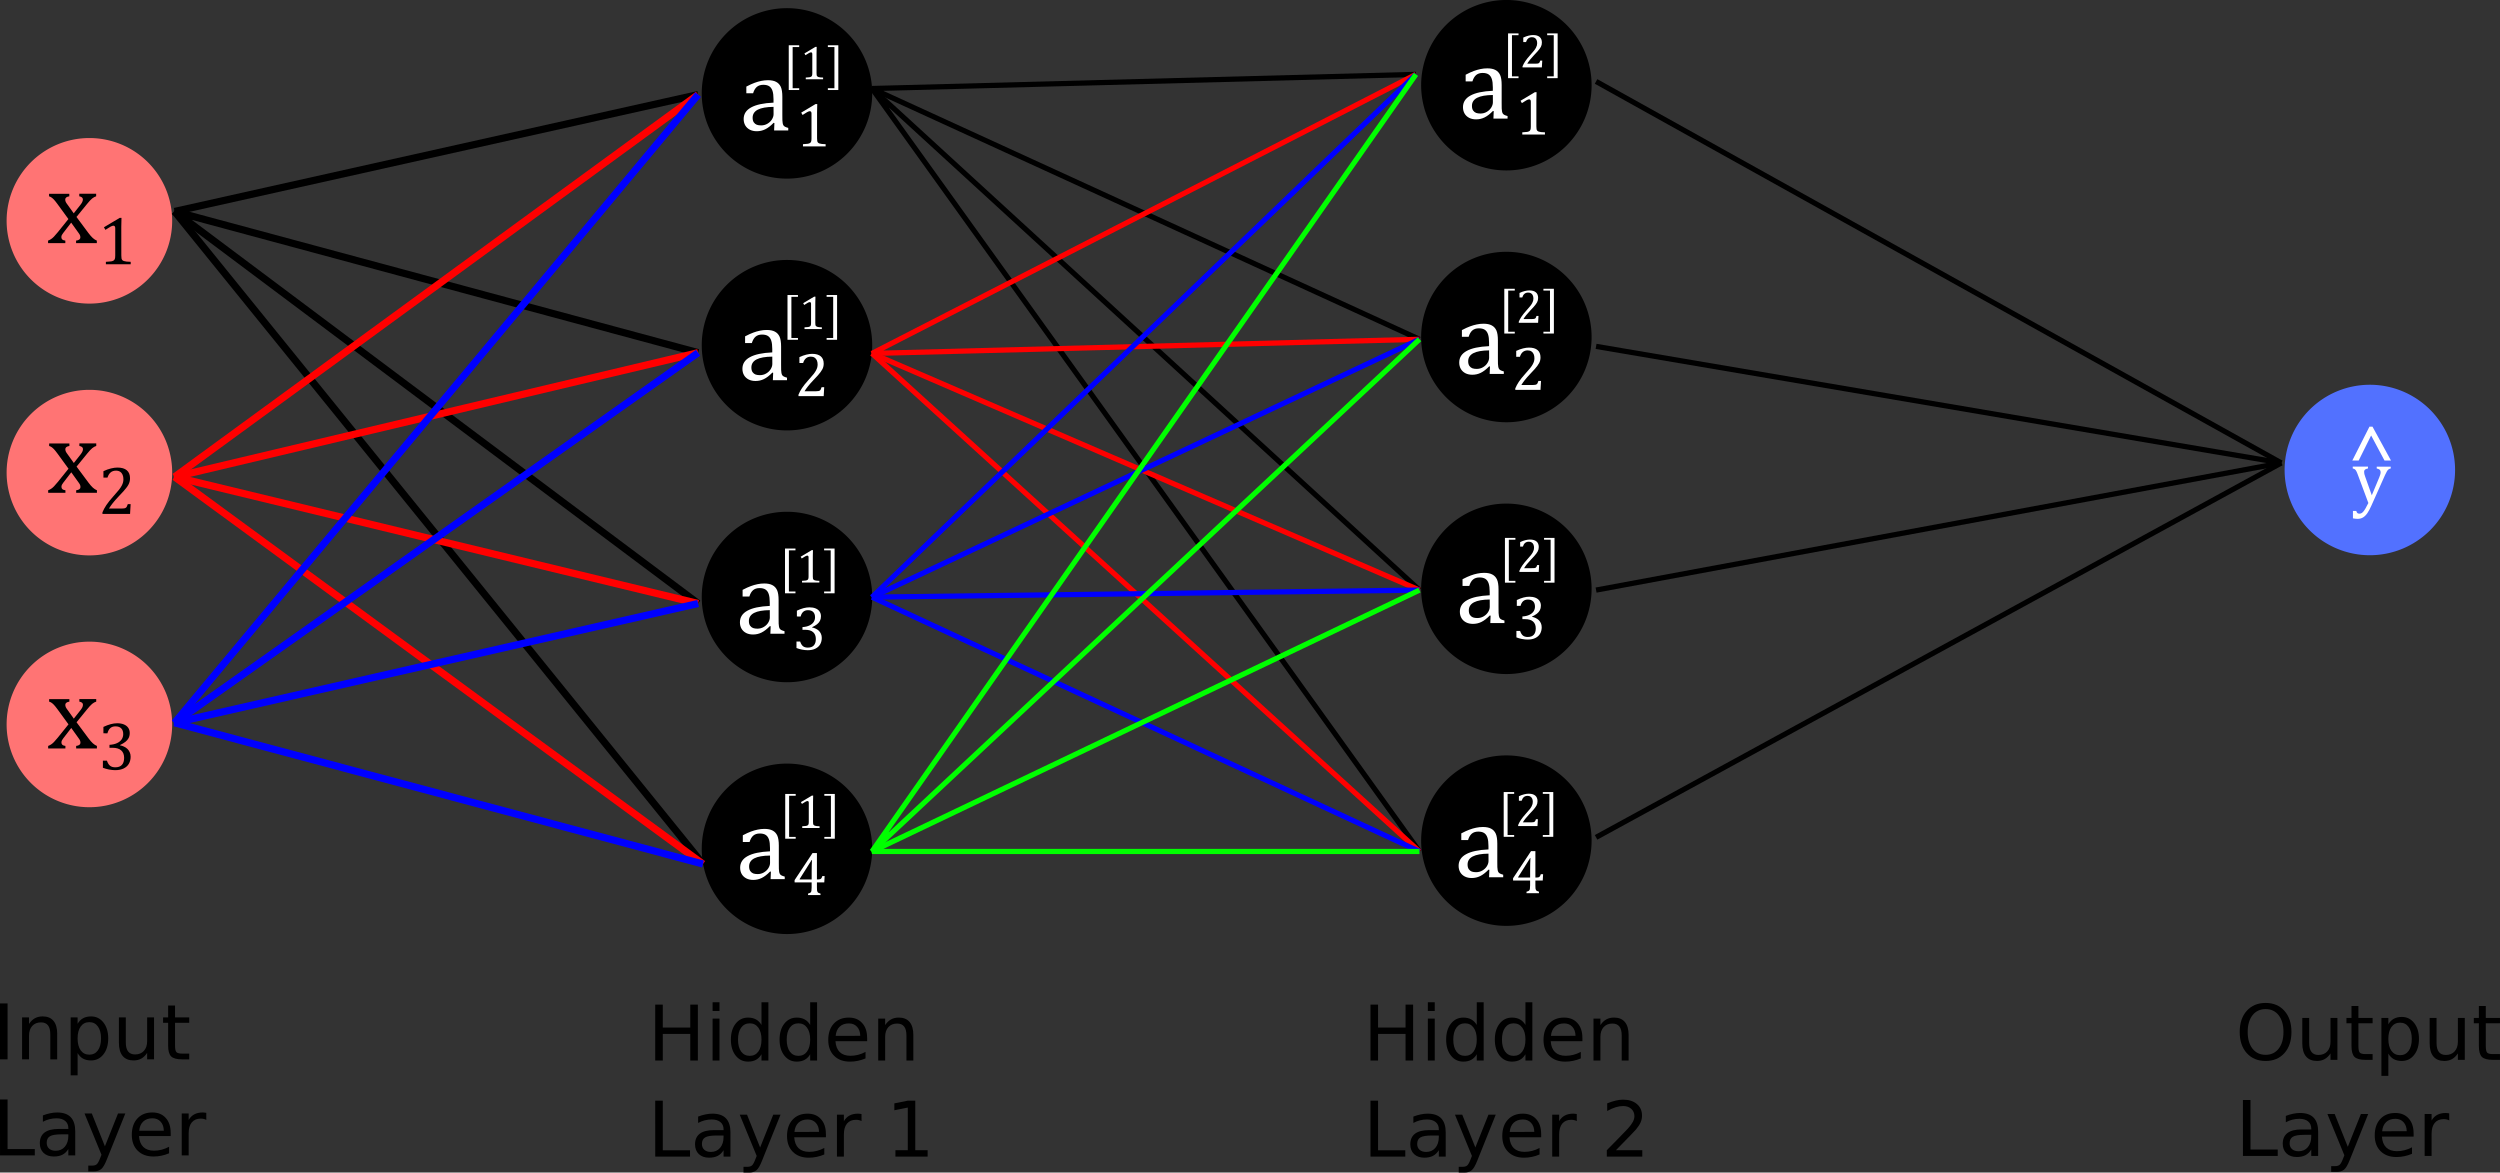 <?xml version="1.0" encoding="UTF-8" standalone="no"?>
<!-- Created with Inkscape (http://www.inkscape.org/) -->

<svg
   width="126.481mm"
   height="59.323mm"
   viewBox="0 0 126.481 59.323"
   version="1.1"
   id="svg5"
   inkscape:version="1.1 (c68e22c387, 2021-05-23)"
   sodipodi:docname="fully-connected-layers2.svg"
   inkscape:export-filename="F:\Project\Ruby\chryoung.github.io\docs\assets\deep-learning\fully-connected-layers.png"
   inkscape:export-xdpi="92.055809"
   inkscape:export-ydpi="92.055809"
   xmlns:inkscape="http://www.inkscape.org/namespaces/inkscape"
   xmlns:sodipodi="http://sodipodi.sourceforge.net/DTD/sodipodi-0.dtd"
   xmlns="http://www.w3.org/2000/svg"
   xmlns:svg="http://www.w3.org/2000/svg">
  <rect x="0" y="0" width="126.481" height="59.323" fill="#333333" stroke="none"/>
  <sodipodi:namedview
     id="namedview7"
     pagecolor="#ffffff"
     bordercolor="#666666"
     borderopacity="1.0"
     inkscape:pageshadow="2"
     inkscape:pageopacity="0.0"
     inkscape:pagecheckerboard="0"
     inkscape:document-units="mm"
     showgrid="false"
     inkscape:zoom="2.0938812"
     inkscape:cx="144.46856"
     inkscape:cy="100.29222"
     inkscape:window-width="1920"
     inkscape:window-height="1017"
     inkscape:window-x="-8"
     inkscape:window-y="-8"
     inkscape:window-maximized="1"
     inkscape:current-layer="layer1" />
  <defs
     id="defs2" />
  <g
     inkscape:label="Layer 1"
     inkscape:groupmode="layer"
     id="layer1"
     transform="translate(-55.242,-109.175)">
    <path
       id="circle115"
       style="fill:#ff7474;fill-rule:evenodd;stroke-width:0.42"
       d="m 63.953,120.347 a 4.188,4.188 0 0 1 -4.188,4.188 4.188,4.188 0 0 1 -4.188,-4.188 4.188,4.188 0 0 1 4.188,-4.188 4.188,4.188 0 0 1 4.188,4.188 z" />
    <path
       id="use5716"
       style="fill:#ff7474;fill-rule:evenodd;stroke-width:0.42"
       d="m 63.953,133.086 a 4.188,4.188 0 0 1 -4.188,4.188 4.188,4.188 0 0 1 -4.188,-4.188 4.188,4.188 0 0 1 4.188,-4.188 4.188,4.188 0 0 1 4.188,4.188 z" />
    <path
       id="use5718"
       style="fill:#ff7474;fill-rule:evenodd;stroke-width:0.42"
       d="m 63.953,145.826 a 4.188,4.188 0 0 1 -4.188,4.188 4.188,4.188 0 0 1 -4.188,-4.188 4.188,4.188 0 0 1 4.188,-4.188 4.188,4.188 0 0 1 4.188,4.188 z" />
    <path
       id="circle115-9"
       style="fill-rule:evenodd;stroke-width:0.433"
       d="m 99.369,113.9 a 4.312,4.312 0 0 1 -4.312,4.312 4.312,4.312 0 0 1 -4.312,-4.312 4.312,4.312 0 0 1 4.312,-4.312 4.312,4.312 0 0 1 4.312,4.312 z" />
    <path
       id="use5948"
       style="fill-rule:evenodd;stroke-width:0.433"
       d="m 99.369,126.639 a 4.312,4.312 0 0 1 -4.312,4.312 4.312,4.312 0 0 1 -4.312,-4.312 4.312,4.312 0 0 1 4.312,-4.312 4.312,4.312 0 0 1 4.312,4.312 z" />
    <path
       id="use5950"
       style="fill-rule:evenodd;stroke-width:0.433"
       d="m 99.369,139.379 a 4.312,4.312 0 0 1 -4.312,4.312 4.312,4.312 0 0 1 -4.312,-4.312 4.312,4.312 0 0 1 4.312,-4.312 4.312,4.312 0 0 1 4.312,4.312 z" />
    <path
       id="use5952"
       style="fill-rule:evenodd;stroke-width:0.433"
       d="m 99.369,152.119 a 4.312,4.312 0 0 1 -4.312,4.312 4.312,4.312 0 0 1 -4.312,-4.312 4.312,4.312 0 0 1 4.312,-4.312 4.312,4.312 0 0 1 4.312,4.312 z" />
    <g
       id="text10152"
       style="font-size:3.528px;line-height:1.25;stroke-width:0.265" />
    <g
       id="g105759"
       transform="matrix(1.379,0,0,1.379,-20.949,-59.239)">
      <g
         id="g8352">
        <g
           aria-label="a"
           id="text46578-1"
           style="font-size:3.881px;line-height:1.25;font-family:'Cambria Math';-inkscape-font-specification:'Cambria Math';stroke-width:0.265">
          <path
             d="m 83.533,154.109 -0.028,-0.008 q -0.165,0.169 -0.311,0.239 -0.144,0.07 -0.307,0.07 -0.144,0 -0.254,-0.055 -0.11,-0.057 -0.169,-0.157 -0.059,-0.102 -0.059,-0.235 0,-0.277 0.273,-0.426 0.275,-0.152 0.822,-0.176 v -0.123 q 0,-0.197 -0.038,-0.311 -0.038,-0.114 -0.119,-0.167 -0.081,-0.053 -0.218,-0.053 -0.148,0 -0.239,0.078 -0.089,0.078 -0.135,0.233 h -0.248 v -0.246 q 0.182,-0.095 0.303,-0.138 0.121,-0.045 0.243,-0.07 0.121,-0.026 0.246,-0.026 0.188,0 0.301,0.061 0.114,0.059 0.171,0.182 0.057,0.123 0.057,0.371 V 153.81 q 0,0.14 0.002,0.199 0.002,0.057 0.011,0.106 0.009,0.049 0.028,0.08 0.019,0.028 0.055,0.049 0.038,0.021 0.121,0.044 v 0.093 h -0.519 z m -0.032,-0.593 q -0.385,0.004 -0.576,0.102 -0.191,0.099 -0.191,0.297 0,0.108 0.044,0.171 0.044,0.062 0.11,0.087 0.066,0.023 0.157,0.023 0.129,0 0.233,-0.062 0.106,-0.062 0.165,-0.159 0.059,-0.097 0.059,-0.191 z"
             style="fill:#ffffff"
             id="path28391" />
        </g>
        <g
           aria-label="[1]"
           id="text50386-2"
           style="font-size:1.764px;line-height:1.25;font-family:'Cambria Math';-inkscape-font-specification:'Cambria Math';fill:#ffffff;stroke-width:0.265">
          <path
             d="m 84.443,152.898 h -0.384 v -1.642 h 0.384 v 0.066 h -0.241 v 1.51 h 0.241 z"
             id="path28394" />
          <path
             d="m 85.079,152.279 q 0,0.05 0.005,0.076 0.006,0.025 0.02,0.041 0.015,0.015 0.041,0.025 0.027,0.009 0.067,0.014 0.04,0.004 0.107,0.006 v 0.063 h -0.636 v -0.063 q 0.096,-0.004 0.136,-0.011 0.041,-0.008 0.063,-0.022 0.022,-0.015 0.031,-0.041 0.01,-0.027 0.01,-0.087 v -0.698 q 0,-0.034 -0.012,-0.05 -0.012,-0.016 -0.035,-0.016 -0.028,0 -0.078,0.028 -0.051,0.028 -0.126,0.078 l -0.038,-0.066 0.403,-0.24 h 0.047 q -0.005,0.083 -0.005,0.229 z"
             id="path28396" />
          <path
             d="m 85.494,152.832 h 0.241 v -1.51 h -0.241 v -0.066 h 0.384 v 1.642 h -0.384 z"
             id="path28398" />
        </g>
        <g
           aria-label="4"
           id="text4237"
           style="font-size:2.303px;line-height:1.25;stroke-width:0.192">
          <path
             d="m 84.897,154.911 q 0.07,-0.018 0.093,-0.039 0.024,-0.022 0.03,-0.063 0.008,-0.041 0.008,-0.124 v -0.184 h -0.625 v -0.084 l 0.658,-0.993 h 0.161 v 0.968 h 0.024 q 0.065,0 0.093,-0.009 0.028,-0.01 0.046,-0.034 0.019,-0.025 0.035,-0.08 h 0.085 l -0.013,0.232 H 85.222 v 0.184 q 0,0.075 0.004,0.11 0.006,0.035 0.017,0.055 0.012,0.02 0.035,0.034 0.024,0.013 0.075,0.027 v 0.055 h -0.457 z m -0.308,-0.519 h 0.44 v -0.28 q 0,-0.106 0.003,-0.236 0.003,-0.132 0.008,-0.198 h -0.011 l -0.44,0.698 z"
             style="font-family:'Cambria Math';-inkscape-font-specification:'Cambria Math';fill:#ffffff"
             id="path28401" />
        </g>
      </g>
    </g>
    <g
       id="g105759-80"
       transform="matrix(1.379,0,0,1.379,-20.96,-71.655)">
      <g
         id="g8352-6">
        <g
           aria-label="a"
           id="text46578-1-03"
           style="font-size:3.881px;line-height:1.25;font-family:'Cambria Math';-inkscape-font-specification:'Cambria Math';stroke-width:0.265">
          <path
             d="m 83.533,154.109 -0.028,-0.008 q -0.165,0.169 -0.311,0.239 -0.144,0.07 -0.307,0.07 -0.144,0 -0.254,-0.055 -0.11,-0.057 -0.169,-0.157 -0.059,-0.102 -0.059,-0.235 0,-0.277 0.273,-0.426 0.275,-0.152 0.822,-0.176 v -0.123 q 0,-0.197 -0.038,-0.311 -0.038,-0.114 -0.119,-0.167 -0.081,-0.053 -0.218,-0.053 -0.148,0 -0.239,0.078 -0.089,0.078 -0.135,0.233 h -0.248 v -0.246 q 0.182,-0.095 0.303,-0.138 0.121,-0.045 0.243,-0.07 0.121,-0.026 0.246,-0.026 0.188,0 0.301,0.061 0.114,0.059 0.171,0.182 0.057,0.123 0.057,0.371 V 153.81 q 0,0.14 0.002,0.199 0.002,0.057 0.011,0.106 0.009,0.049 0.028,0.08 0.019,0.028 0.055,0.049 0.038,0.021 0.121,0.044 v 0.093 h -0.519 z m -0.032,-0.593 q -0.385,0.004 -0.576,0.102 -0.191,0.099 -0.191,0.297 0,0.108 0.044,0.171 0.044,0.062 0.11,0.087 0.066,0.023 0.157,0.023 0.129,0 0.233,-0.062 0.106,-0.062 0.165,-0.159 0.059,-0.097 0.059,-0.191 z"
             style="fill:#ffffff"
             id="path28378" />
        </g>
        <g
           aria-label="[1]"
           id="text50386-2-3"
           style="font-size:1.764px;line-height:1.25;font-family:'Cambria Math';-inkscape-font-specification:'Cambria Math';fill:#ffffff;stroke-width:0.265">
          <path
             d="m 84.443,152.898 h -0.384 v -1.642 h 0.384 v 0.066 h -0.241 v 1.51 h 0.241 z"
             id="path28381" />
          <path
             d="m 85.079,152.279 q 0,0.05 0.005,0.076 0.006,0.025 0.02,0.041 0.015,0.015 0.041,0.025 0.027,0.009 0.067,0.014 0.04,0.004 0.107,0.006 v 0.063 h -0.636 v -0.063 q 0.096,-0.004 0.136,-0.011 0.041,-0.008 0.063,-0.022 0.022,-0.015 0.031,-0.041 0.01,-0.027 0.01,-0.087 v -0.698 q 0,-0.034 -0.012,-0.05 -0.012,-0.016 -0.035,-0.016 -0.028,0 -0.078,0.028 -0.051,0.028 -0.126,0.078 l -0.038,-0.066 0.403,-0.24 h 0.047 q -0.005,0.083 -0.005,0.229 z"
             id="path28383" />
          <path
             d="m 85.494,152.832 h 0.241 v -1.51 h -0.241 v -0.066 h 0.384 v 1.642 h -0.384 z"
             id="path28385" />
        </g>
        <g
           aria-label="3"
           id="text4237-3"
           style="font-size:2.303px;line-height:1.25;stroke-width:0.192">
          <path
             d="m 84.495,153.749 v -0.214 q 0.13,-0.062 0.244,-0.092 0.114,-0.03 0.219,-0.03 0.127,0 0.223,0.039 0.096,0.039 0.146,0.114 0.051,0.073 0.051,0.175 0,0.096 -0.038,0.169 -0.038,0.072 -0.108,0.126 -0.069,0.054 -0.179,0.106 v 0.01 q 0.069,0.012 0.132,0.043 0.064,0.029 0.114,0.076 0.049,0.047 0.079,0.114 0.03,0.065 0.03,0.15 0,0.13 -0.057,0.232 -0.056,0.101 -0.173,0.16 -0.117,0.059 -0.284,0.059 -0.097,0 -0.209,-0.021 -0.111,-0.022 -0.205,-0.059 v -0.238 h 0.135 q 0.039,0.117 0.103,0.17 0.065,0.053 0.177,0.053 0.146,0 0.22,-0.08 0.075,-0.08 0.075,-0.236 0,-0.164 -0.099,-0.251 -0.099,-0.087 -0.29,-0.087 h -0.101 v -0.099 q 0.152,-0.009 0.255,-0.059 0.105,-0.05 0.155,-0.127 0.051,-0.078 0.051,-0.174 0,-0.125 -0.066,-0.192 -0.066,-0.068 -0.193,-0.068 -0.106,0 -0.172,0.057 -0.066,0.057 -0.098,0.175 z"
             style="font-family:'Cambria Math';-inkscape-font-specification:'Cambria Math';fill:#ffffff"
             id="path28388" />
        </g>
      </g>
    </g>
    <g
       id="g105759-5"
       transform="matrix(1.379,0,0,1.379,-20.834,-84.481)">
      <g
         id="g8352-3">
        <g
           aria-label="a"
           id="text46578-1-1"
           style="font-size:3.881px;line-height:1.25;font-family:'Cambria Math';-inkscape-font-specification:'Cambria Math';stroke-width:0.265">
          <path
             d="m 83.533,154.109 -0.028,-0.008 q -0.165,0.169 -0.311,0.239 -0.144,0.07 -0.307,0.07 -0.144,0 -0.254,-0.055 -0.11,-0.057 -0.169,-0.157 -0.059,-0.102 -0.059,-0.235 0,-0.277 0.273,-0.426 0.275,-0.152 0.822,-0.176 v -0.123 q 0,-0.197 -0.038,-0.311 -0.038,-0.114 -0.119,-0.167 -0.081,-0.053 -0.218,-0.053 -0.148,0 -0.239,0.078 -0.089,0.078 -0.135,0.233 h -0.248 v -0.246 q 0.182,-0.095 0.303,-0.138 0.121,-0.045 0.243,-0.07 0.121,-0.026 0.246,-0.026 0.188,0 0.301,0.061 0.114,0.059 0.171,0.182 0.057,0.123 0.057,0.371 V 153.81 q 0,0.14 0.002,0.199 0.002,0.057 0.011,0.106 0.009,0.049 0.028,0.08 0.019,0.028 0.055,0.049 0.038,0.021 0.121,0.044 v 0.093 h -0.519 z m -0.032,-0.593 q -0.385,0.004 -0.576,0.102 -0.191,0.099 -0.191,0.297 0,0.108 0.044,0.171 0.044,0.062 0.11,0.087 0.066,0.023 0.157,0.023 0.129,0 0.233,-0.062 0.106,-0.062 0.165,-0.159 0.059,-0.097 0.059,-0.191 z"
             style="fill:#ffffff"
             id="path28365" />
        </g>
        <g
           aria-label="[1]"
           id="text50386-2-1"
           style="font-size:1.764px;line-height:1.25;font-family:'Cambria Math';-inkscape-font-specification:'Cambria Math';fill:#ffffff;stroke-width:0.265">
          <path
             d="m 84.443,152.898 h -0.384 v -1.642 h 0.384 v 0.066 h -0.241 v 1.51 h 0.241 z"
             id="path28368" />
          <path
             d="m 85.079,152.279 q 0,0.05 0.005,0.076 0.006,0.025 0.02,0.041 0.015,0.015 0.041,0.025 0.027,0.009 0.067,0.014 0.04,0.004 0.107,0.006 v 0.063 h -0.636 v -0.063 q 0.096,-0.004 0.136,-0.011 0.041,-0.008 0.063,-0.022 0.022,-0.015 0.031,-0.041 0.01,-0.027 0.01,-0.087 v -0.698 q 0,-0.034 -0.012,-0.05 -0.012,-0.016 -0.035,-0.016 -0.028,0 -0.078,0.028 -0.051,0.028 -0.126,0.078 l -0.038,-0.066 0.403,-0.24 h 0.047 q -0.005,0.083 -0.005,0.229 z"
             id="path28370" />
          <path
             d="m 85.494,152.832 h 0.241 v -1.51 h -0.241 v -0.066 h 0.384 v 1.642 h -0.384 z"
             id="path28372" />
        </g>
        <g
           aria-label="2"
           id="text4237-7"
           style="font-size:2.303px;line-height:1.25;stroke-width:0.192">
          <path
             d="m 85.106,154.786 q 0.055,0 0.089,-0.007 0.034,-0.007 0.054,-0.022 0.02,-0.016 0.031,-0.041 0.012,-0.026 0.03,-0.079 h 0.096 l -0.019,0.328 h -0.925 v -0.054 q 0.048,-0.118 0.13,-0.242 0.082,-0.124 0.233,-0.291 0.13,-0.144 0.188,-0.218 0.063,-0.081 0.093,-0.139 0.031,-0.06 0.045,-0.111 0.013,-0.053 0.013,-0.106 0,-0.084 -0.027,-0.148 -0.027,-0.065 -0.083,-0.102 -0.055,-0.037 -0.139,-0.037 -0.21,0 -0.283,0.234 h -0.136 v -0.216 q 0.136,-0.064 0.254,-0.092 0.119,-0.029 0.214,-0.029 0.209,0 0.316,0.092 0.107,0.091 0.107,0.265 0,0.06 -0.012,0.11 -0.011,0.05 -0.037,0.099 -0.025,0.048 -0.067,0.105 -0.043,0.056 -0.094,0.115 -0.052,0.057 -0.179,0.192 -0.214,0.226 -0.314,0.395 z"
             style="font-family:'Cambria Math';-inkscape-font-specification:'Cambria Math';fill:#ffffff"
             id="path28375" />
        </g>
      </g>
    </g>
    <g
       aria-label="x1"
       id="text56362"
       style="font-size:5.35px;line-height:1.25;stroke-width:0.365">
      <path
         d="m 58.972,119.968 0.34,-0.431 q 0.055,-0.07 0.089,-0.136 0.034,-0.068 0.034,-0.138 0,-0.06 -0.044,-0.099 -0.044,-0.039 -0.138,-0.058 v -0.128 h 0.854 v 0.128 q -0.099,0.029 -0.204,0.112 -0.102,0.084 -0.251,0.269 l -0.541,0.664 0.596,0.802 q 0.128,0.172 0.23,0.264 0.102,0.091 0.204,0.131 v 0.128 h -1.05 v -0.128 q 0.217,-0.026 0.217,-0.162 0,-0.055 -0.018,-0.104 -0.018,-0.05 -0.068,-0.115 l -0.379,-0.528 -0.402,0.522 q -0.044,0.058 -0.071,0.107 -0.024,0.047 -0.024,0.107 0,0.07 0.047,0.118 0.05,0.044 0.154,0.055 v 0.128 H 57.674 v -0.128 q 0.086,-0.031 0.154,-0.078 0.071,-0.047 0.141,-0.12 0.073,-0.076 0.191,-0.219 l 0.543,-0.674 -0.556,-0.763 q -0.115,-0.157 -0.183,-0.227 -0.068,-0.07 -0.125,-0.107 -0.057,-0.037 -0.115,-0.052 v -0.128 h 1.024 v 0.128 q -0.206,0.031 -0.206,0.162 0,0.06 0.026,0.12 0.029,0.06 0.086,0.133 z"
         style="font-family:'Cambria Math';-inkscape-font-specification:'Cambria Math'"
         id="path28360" />
      <path
         d="m 61.38,122.102 q 0,0.099 0.01,0.149 0.012,0.049 0.039,0.082 0.029,0.031 0.082,0.049 0.053,0.017 0.132,0.027 0.08,0.008 0.211,0.012 v 0.124 h -1.255 v -0.124 q 0.188,-0.008 0.268,-0.022 0.082,-0.015 0.124,-0.044 0.042,-0.029 0.061,-0.082 0.02,-0.053 0.02,-0.172 v -1.377 q 0,-0.068 -0.024,-0.099 -0.024,-0.032 -0.07,-0.032 -0.054,0 -0.155,0.056 -0.1,0.056 -0.248,0.155 l -0.075,-0.131 0.795,-0.474 h 0.093 q -0.01,0.163 -0.01,0.452 z"
         style="font-size:3.478px;baseline-shift:sub"
         id="path28362" />
    </g>
    <g
       aria-label="x2"
       id="text56362-8"
       style="font-size:5.35px;line-height:1.25;stroke-width:0.365">
      <path
         d="m 58.977,132.599 0.34,-0.431 q 0.055,-0.07 0.089,-0.136 0.034,-0.068 0.034,-0.138 0,-0.06 -0.044,-0.099 -0.044,-0.039 -0.138,-0.058 v -0.128 h 0.854 v 0.128 q -0.099,0.029 -0.204,0.112 -0.102,0.084 -0.251,0.269 l -0.541,0.664 0.596,0.802 q 0.128,0.172 0.23,0.264 0.102,0.091 0.204,0.131 v 0.128 h -1.05 v -0.128 q 0.217,-0.026 0.217,-0.162 0,-0.055 -0.018,-0.104 -0.018,-0.05 -0.068,-0.115 l -0.379,-0.528 -0.402,0.522 q -0.044,0.058 -0.071,0.107 -0.024,0.047 -0.024,0.107 0,0.07 0.047,0.118 0.05,0.044 0.154,0.055 v 0.128 h -0.873 v -0.128 q 0.086,-0.031 0.154,-0.078 0.071,-0.047 0.141,-0.12 0.073,-0.076 0.191,-0.219 l 0.543,-0.674 -0.556,-0.763 q -0.115,-0.157 -0.183,-0.227 -0.068,-0.07 -0.125,-0.107 -0.057,-0.037 -0.115,-0.052 v -0.128 h 1.024 v 0.128 q -0.206,0.031 -0.206,0.162 0,0.06 0.026,0.12 0.029,0.06 0.086,0.133 z"
         style="font-family:'Cambria Math';-inkscape-font-specification:'Cambria Math'"
         id="path28355" />
      <path
         d="m 61.397,134.904 q 0.083,0 0.134,-0.01 0.051,-0.01 0.082,-0.034 0.031,-0.024 0.048,-0.061 0.019,-0.039 0.046,-0.119 h 0.144 l -0.029,0.496 h -1.397 v -0.082 q 0.073,-0.178 0.197,-0.365 0.124,-0.187 0.351,-0.44 0.197,-0.217 0.284,-0.329 0.095,-0.122 0.141,-0.211 0.048,-0.09 0.068,-0.168 0.02,-0.08 0.02,-0.16 0,-0.127 -0.041,-0.224 -0.041,-0.099 -0.126,-0.155 -0.083,-0.056 -0.211,-0.056 -0.318,0 -0.428,0.353 h -0.205 v -0.326 q 0.205,-0.097 0.384,-0.139 0.18,-0.044 0.323,-0.044 0.316,0 0.477,0.139 0.161,0.138 0.161,0.401 0,0.09 -0.019,0.166 -0.017,0.075 -0.056,0.149 -0.037,0.073 -0.102,0.158 -0.065,0.085 -0.143,0.173 -0.078,0.087 -0.27,0.29 -0.323,0.341 -0.474,0.596 z"
         style="font-size:3.478px;baseline-shift:sub"
         id="path28357" />
    </g>
    <g
       aria-label="x3"
       id="text56362-89"
       style="font-size:5.35px;line-height:1.25;stroke-width:0.365">
      <path
         d="m 58.976,145.533 0.34,-0.431 q 0.055,-0.07 0.089,-0.136 0.034,-0.068 0.034,-0.138 0,-0.06 -0.044,-0.099 -0.044,-0.039 -0.138,-0.058 v -0.128 h 0.854 v 0.128 q -0.099,0.029 -0.204,0.112 -0.102,0.084 -0.251,0.269 l -0.541,0.664 0.596,0.802 q 0.128,0.172 0.23,0.264 0.102,0.091 0.204,0.131 v 0.128 h -1.05 v -0.128 q 0.217,-0.026 0.217,-0.162 0,-0.055 -0.018,-0.104 -0.018,-0.05 -0.068,-0.115 l -0.379,-0.528 -0.402,0.522 q -0.044,0.058 -0.071,0.107 -0.024,0.047 -0.024,0.107 0,0.07 0.047,0.118 0.05,0.044 0.154,0.055 v 0.128 h -0.873 v -0.128 q 0.086,-0.031 0.154,-0.078 0.071,-0.047 0.141,-0.12 0.073,-0.076 0.191,-0.219 l 0.543,-0.674 -0.556,-0.763 q -0.115,-0.157 -0.183,-0.227 -0.068,-0.07 -0.125,-0.107 -0.057,-0.037 -0.115,-0.052 v -0.128 h 1.024 v 0.128 q -0.206,0.031 -0.206,0.162 0,0.06 0.026,0.12 0.029,0.06 0.086,0.133 z"
         style="font-family:'Cambria Math';-inkscape-font-specification:'Cambria Math'"
         id="path28350" />
      <path
         d="m 60.474,146.274 v -0.323 q 0.197,-0.093 0.368,-0.139 0.172,-0.046 0.331,-0.046 0.192,0 0.336,0.059 0.144,0.059 0.221,0.172 0.076,0.11 0.076,0.265 0,0.144 -0.058,0.255 -0.058,0.109 -0.163,0.19 -0.104,0.082 -0.27,0.16 v 0.015 q 0.104,0.019 0.199,0.065 0.097,0.044 0.172,0.115 0.075,0.071 0.119,0.172 0.046,0.099 0.046,0.226 0,0.197 -0.087,0.35 -0.085,0.153 -0.261,0.241 -0.177,0.088 -0.43,0.088 -0.146,0 -0.316,-0.032 -0.168,-0.034 -0.309,-0.088 v -0.36 h 0.204 q 0.059,0.177 0.156,0.256 0.098,0.08 0.267,0.08 0.221,0 0.333,-0.121 0.114,-0.121 0.114,-0.357 0,-0.248 -0.149,-0.379 -0.149,-0.131 -0.438,-0.131 H 60.781 v -0.149 q 0.229,-0.014 0.385,-0.088 0.158,-0.075 0.234,-0.192 0.076,-0.117 0.076,-0.263 0,-0.188 -0.1,-0.29 -0.1,-0.102 -0.292,-0.102 -0.16,0 -0.26,0.087 -0.1,0.087 -0.148,0.265 z"
         style="font-size:3.478px;baseline-shift:sub"
         id="path28352" />
    </g>
    <path
       style="fill:#000000;stroke:#000000;stroke-width:0.365px;stroke-linecap:butt;stroke-linejoin:miter;stroke-opacity:1"
       d="m 64.076,119.874 26.485,-5.913 v 0"
       id="path105808" />
    <path
       style="fill:none;stroke:#000000;stroke-width:0.365px;stroke-linecap:butt;stroke-linejoin:miter;stroke-opacity:1"
       d="m 90.561,127.019 -26.485,-7.145 26.485,19.833"
       id="path105843" />
    <path
       style="fill:none;stroke:#000000;stroke-width:0.365px;stroke-linecap:butt;stroke-linejoin:miter;stroke-opacity:1"
       d="m 64.076,119.874 26.731,33.014"
       id="path105845" />
    <path
       style="fill:#ff0000;stroke:#ff0000;stroke-width:0.365px;stroke-linecap:butt;stroke-linejoin:miter;stroke-opacity:1"
       d="m 64.076,133.301 26.485,-19.34"
       id="path105847" />
    <path
       style="fill:none;stroke:#ff0000;stroke-width:0.365px;stroke-linecap:butt;stroke-linejoin:miter;stroke-opacity:1"
       d="m 90.561,127.019 -26.485,6.283 26.485,6.406"
       id="path106038" />
    <path
       style="fill:none;stroke:#ff0000;stroke-width:0.365px;stroke-linecap:butt;stroke-linejoin:miter;stroke-opacity:1"
       d="m 64.076,133.301 26.731,19.587"
       id="path106139" />
    <path
       style="fill:none;stroke:#0000ff;stroke-width:0.365px;stroke-linecap:butt;stroke-linejoin:miter;stroke-opacity:1"
       d="M 90.561,113.961 64.076,145.743 90.561,127.019"
       id="path106273" />
    <path
       style="fill:none;stroke:#0000ff;stroke-width:0.365px;stroke-linecap:butt;stroke-linejoin:miter;stroke-opacity:1"
       d="m 90.561,139.707 -26.485,6.036 26.731,7.145"
       id="path106374" />
    <g
       aria-label="Hidden
Layer 1"
       id="text108361"
       style="font-size:3.881px;line-height:1.25;stroke-width:0.265">
      <path
         d="m 88.391,160.001 h 0.383 v 1.16 h 1.391 v -1.16 h 0.383 v 2.829 h -0.383 v -1.347 h -1.391 v 1.347 h -0.383 z"
         id="path28325" />
      <path
         d="m 91.294,160.708 h 0.349 v 2.122 h -0.349 z m 0,-0.826 h 0.349 v 0.441 h -0.349 z"
         id="path28327" />
      <path
         d="m 93.768,161.03 v -1.148 h 0.349 v 2.948 h -0.349 v -0.318 q -0.11,0.189 -0.279,0.282 -0.167,0.091 -0.402,0.091 -0.385,0 -0.627,-0.307 -0.241,-0.307 -0.241,-0.807 0,-0.5 0.241,-0.807 0.243,-0.307 0.627,-0.307 0.235,0 0.402,0.093 0.169,0.091 0.279,0.28 z m -1.188,0.741 q 0,0.385 0.157,0.604 0.159,0.218 0.436,0.218 0.277,0 0.436,-0.218 0.159,-0.22 0.159,-0.604 0,-0.385 -0.159,-0.603 -0.159,-0.22 -0.436,-0.22 -0.277,0 -0.436,0.22 -0.157,0.218 -0.157,0.603 z"
         id="path28329" />
      <path
         d="m 96.231,161.03 v -1.148 h 0.349 v 2.948 h -0.349 v -0.318 q -0.11,0.189 -0.279,0.282 -0.167,0.091 -0.402,0.091 -0.385,0 -0.627,-0.307 -0.241,-0.307 -0.241,-0.807 0,-0.5 0.241,-0.807 0.243,-0.307 0.627,-0.307 0.235,0 0.402,0.093 0.169,0.091 0.279,0.28 z m -1.188,0.741 q 0,0.385 0.157,0.604 0.159,0.218 0.436,0.218 0.277,0 0.436,-0.218 0.159,-0.22 0.159,-0.604 0,-0.385 -0.159,-0.603 -0.159,-0.22 -0.436,-0.22 -0.277,0 -0.436,0.22 -0.157,0.218 -0.157,0.603 z"
         id="path28331" />
      <path
         d="m 99.113,161.682 v 0.171 h -1.603 q 0.023,0.36 0.216,0.549 0.195,0.188 0.542,0.188 0.201,0 0.388,-0.049 0.189,-0.049 0.375,-0.148 v 0.33 q -0.188,0.08 -0.385,0.121 -0.197,0.042 -0.4,0.042 -0.508,0 -0.805,-0.296 -0.296,-0.296 -0.296,-0.8 0,-0.521 0.28,-0.826 0.282,-0.307 0.76,-0.307 0.428,0 0.676,0.277 0.25,0.275 0.25,0.748 z m -0.349,-0.102 q -0.004,-0.286 -0.161,-0.457 -0.155,-0.171 -0.413,-0.171 -0.292,0 -0.468,0.165 -0.174,0.165 -0.201,0.464 z"
         id="path28333" />
      <path
         d="m 101.45,161.549 v 1.281 h -0.349 v -1.27 q 0,-0.301 -0.117,-0.451 -0.117,-0.15 -0.352,-0.15 -0.282,0 -0.445,0.18 -0.163,0.18 -0.163,0.491 v 1.199 h -0.351 v -2.122 h 0.351 v 0.33 q 0.125,-0.191 0.294,-0.286 0.171,-0.095 0.392,-0.095 0.366,0 0.553,0.227 0.188,0.225 0.188,0.665 z"
         id="path28335" />
      <path
         d="m 88.391,164.861 h 0.383 v 2.507 h 1.378 v 0.322 h -1.76 z"
         id="path28337" />
      <path
         d="m 91.502,166.623 q -0.423,0 -0.585,0.097 -0.163,0.097 -0.163,0.33 0,0.186 0.121,0.296 0.123,0.108 0.333,0.108 0.29,0 0.464,-0.205 0.176,-0.207 0.176,-0.548 v -0.078 z m 0.695,-0.144 v 1.211 H 91.849 v -0.322 q -0.119,0.193 -0.297,0.286 -0.178,0.091 -0.436,0.091 -0.326,0 -0.519,-0.182 -0.191,-0.184 -0.191,-0.491 0,-0.358 0.239,-0.54 0.241,-0.182 0.716,-0.182 h 0.489 v -0.034 q 0,-0.241 -0.159,-0.371 -0.157,-0.133 -0.443,-0.133 -0.182,0 -0.354,0.044 -0.172,0.044 -0.332,0.131 v -0.322 q 0.191,-0.074 0.371,-0.11 0.18,-0.038 0.351,-0.038 0.46,0 0.688,0.239 0.227,0.239 0.227,0.724 z"
         id="path28339" />
      <path
         d="m 93.799,167.887 q -0.148,0.379 -0.288,0.495 -0.14,0.116 -0.375,0.116 h -0.279 v -0.292 h 0.205 q 0.144,0 0.224,-0.068 0.08,-0.068 0.176,-0.322 l 0.063,-0.159 -0.858,-2.088 h 0.369 l 0.663,1.66 0.663,-1.66 h 0.369 z"
         id="path28341" />
      <path
         d="m 97.027,166.542 v 0.171 h -1.603 q 0.023,0.36 0.216,0.549 0.195,0.188 0.542,0.188 0.201,0 0.388,-0.049 0.189,-0.049 0.375,-0.148 v 0.33 q -0.188,0.08 -0.385,0.121 -0.197,0.042 -0.4,0.042 -0.508,0 -0.805,-0.296 -0.296,-0.296 -0.296,-0.8 0,-0.521 0.28,-0.826 0.282,-0.307 0.76,-0.307 0.428,0 0.676,0.277 0.25,0.275 0.25,0.748 z m -0.349,-0.102 q -0.004,-0.286 -0.161,-0.457 -0.155,-0.171 -0.413,-0.171 -0.292,0 -0.468,0.165 -0.174,0.165 -0.201,0.464 z"
         id="path28343" />
      <path
         d="m 98.829,165.894 q -0.059,-0.034 -0.129,-0.049 -0.068,-0.017 -0.152,-0.017 -0.296,0 -0.455,0.193 -0.157,0.191 -0.157,0.551 v 1.118 h -0.351 v -2.122 h 0.351 v 0.33 q 0.11,-0.193 0.286,-0.286 0.176,-0.095 0.428,-0.095 0.036,0 0.08,0.006 0.044,0.004 0.097,0.013 z"
         id="path28345" />
      <path
         d="m 100.544,167.368 h 0.625 v -2.158 l -0.68,0.136 v -0.349 l 0.676,-0.136 h 0.383 v 2.507 h 0.625 v 0.322 h -1.63 z"
         id="path28347" />
    </g>
    <path
       id="circle115-9-9"
       style="fill-rule:evenodd;stroke-width:0.433"
       d="m 135.765,113.486 a 4.312,4.312 0 0 1 -4.312,4.312 4.312,4.312 0 0 1 -4.312,-4.312 4.312,4.312 0 0 1 4.312,-4.312 4.312,4.312 0 0 1 4.312,4.312 z" />
    <path
       id="use5948-8"
       style="fill-rule:evenodd;stroke-width:0.433"
       d="m 135.765,126.226 a 4.312,4.312 0 0 1 -4.312,4.312 4.312,4.312 0 0 1 -4.312,-4.312 4.312,4.312 0 0 1 4.312,-4.312 4.312,4.312 0 0 1 4.312,4.312 z" />
    <path
       id="use5950-3"
       style="fill-rule:evenodd;stroke-width:0.433"
       d="m 135.765,138.965 a 4.312,4.312 0 0 1 -4.312,4.312 4.312,4.312 0 0 1 -4.312,-4.312 4.312,4.312 0 0 1 4.312,-4.312 4.312,4.312 0 0 1 4.312,4.312 z" />
    <path
       id="use5952-7"
       style="fill-rule:evenodd;stroke-width:0.433"
       d="m 135.765,151.705 a 4.312,4.312 0 0 1 -4.312,4.312 4.312,4.312 0 0 1 -4.312,-4.312 4.312,4.312 0 0 1 4.312,-4.312 4.312,4.312 0 0 1 4.312,4.312 z" />
    <path
       id="circle115-9-9-9"
       style="fill:#5271ff;fill-rule:evenodd;stroke-width:0.433"
       d="m 179.45,132.953 a 4.312,4.312 0 0 1 -4.312,4.312 4.312,4.312 0 0 1 -4.312,-4.312 4.312,4.312 0 0 1 4.312,-4.312 4.312,4.312 0 0 1 4.312,4.312 z" />
    <g
       aria-label="Hidden
Layer 2"
       id="text118599"
       style="font-size:3.881px;line-height:1.25;stroke-width:0.265">
      <path
         d="m 124.578,160.001 h 0.383 v 1.16 h 1.391 v -1.16 h 0.383 v 2.829 h -0.383 v -1.347 h -1.391 v 1.347 h -0.383 z"
         id="path28295" />
      <path
         d="m 127.48,160.708 h 0.349 v 2.122 h -0.349 z m 0,-0.826 h 0.349 v 0.441 h -0.349 z"
         id="path28297" />
      <path
         d="m 129.955,161.03 v -1.148 h 0.349 v 2.948 h -0.349 v -0.318 q -0.11,0.189 -0.279,0.282 -0.167,0.091 -0.402,0.091 -0.385,0 -0.627,-0.307 -0.241,-0.307 -0.241,-0.807 0,-0.5 0.241,-0.807 0.243,-0.307 0.627,-0.307 0.235,0 0.402,0.093 0.169,0.091 0.279,0.28 z m -1.188,0.741 q 0,0.385 0.157,0.604 0.159,0.218 0.436,0.218 0.277,0 0.436,-0.218 0.159,-0.22 0.159,-0.604 0,-0.385 -0.159,-0.603 -0.159,-0.22 -0.436,-0.22 -0.277,0 -0.436,0.22 -0.157,0.218 -0.157,0.603 z"
         id="path28299" />
      <path
         d="m 132.418,161.03 v -1.148 h 0.349 v 2.948 h -0.349 v -0.318 q -0.11,0.189 -0.279,0.282 -0.167,0.091 -0.402,0.091 -0.385,0 -0.627,-0.307 -0.241,-0.307 -0.241,-0.807 0,-0.5 0.241,-0.807 0.243,-0.307 0.627,-0.307 0.235,0 0.402,0.093 0.169,0.091 0.279,0.28 z m -1.188,0.741 q 0,0.385 0.157,0.604 0.159,0.218 0.436,0.218 0.277,0 0.436,-0.218 0.159,-0.22 0.159,-0.604 0,-0.385 -0.159,-0.603 -0.159,-0.22 -0.436,-0.22 -0.277,0 -0.436,0.22 -0.157,0.218 -0.157,0.603 z"
         id="path28301" />
      <path
         d="m 135.3,161.682 v 0.171 h -1.603 q 0.023,0.36 0.216,0.549 0.195,0.188 0.542,0.188 0.201,0 0.388,-0.049 0.189,-0.049 0.375,-0.148 v 0.33 q -0.188,0.08 -0.385,0.121 -0.197,0.042 -0.4,0.042 -0.508,0 -0.805,-0.296 -0.296,-0.296 -0.296,-0.8 0,-0.521 0.28,-0.826 0.282,-0.307 0.76,-0.307 0.428,0 0.676,0.277 0.25,0.275 0.25,0.748 z m -0.349,-0.102 q -0.004,-0.286 -0.161,-0.457 -0.155,-0.171 -0.413,-0.171 -0.292,0 -0.468,0.165 -0.174,0.165 -0.201,0.464 z"
         id="path28303" />
      <path
         d="m 137.637,161.549 v 1.281 h -0.349 v -1.27 q 0,-0.301 -0.117,-0.451 -0.117,-0.15 -0.352,-0.15 -0.282,0 -0.445,0.18 -0.163,0.18 -0.163,0.491 v 1.199 h -0.351 v -2.122 h 0.351 v 0.33 q 0.125,-0.191 0.294,-0.286 0.171,-0.095 0.392,-0.095 0.366,0 0.553,0.227 0.188,0.225 0.188,0.665 z"
         id="path28305" />
      <path
         d="m 124.578,164.861 h 0.383 v 2.507 h 1.378 v 0.322 h -1.76 z"
         id="path28307" />
      <path
         d="m 127.689,166.623 q -0.423,0 -0.585,0.097 -0.163,0.097 -0.163,0.33 0,0.186 0.121,0.296 0.123,0.108 0.333,0.108 0.29,0 0.464,-0.205 0.176,-0.207 0.176,-0.548 v -0.078 z m 0.695,-0.144 v 1.211 h -0.349 v -0.322 q -0.119,0.193 -0.297,0.286 -0.178,0.091 -0.436,0.091 -0.326,0 -0.519,-0.182 -0.191,-0.184 -0.191,-0.491 0,-0.358 0.239,-0.54 0.241,-0.182 0.716,-0.182 h 0.489 v -0.034 q 0,-0.241 -0.159,-0.371 -0.157,-0.133 -0.443,-0.133 -0.182,0 -0.354,0.044 -0.172,0.044 -0.332,0.131 v -0.322 q 0.191,-0.074 0.371,-0.11 0.18,-0.038 0.351,-0.038 0.46,0 0.688,0.239 0.227,0.239 0.227,0.724 z"
         id="path28309" />
      <path
         d="m 129.985,167.887 q -0.148,0.379 -0.288,0.495 -0.14,0.116 -0.375,0.116 h -0.279 v -0.292 h 0.205 q 0.144,0 0.224,-0.068 0.08,-0.068 0.176,-0.322 l 0.062,-0.159 -0.858,-2.088 h 0.369 l 0.663,1.66 0.663,-1.66 h 0.369 z"
         id="path28311" />
      <path
         d="m 133.214,166.542 v 0.171 h -1.603 q 0.023,0.36 0.216,0.549 0.195,0.188 0.542,0.188 0.201,0 0.388,-0.049 0.189,-0.049 0.375,-0.148 v 0.33 q -0.188,0.08 -0.385,0.121 -0.197,0.042 -0.4,0.042 -0.508,0 -0.805,-0.296 -0.296,-0.296 -0.296,-0.8 0,-0.521 0.28,-0.826 0.282,-0.307 0.76,-0.307 0.428,0 0.676,0.277 0.25,0.275 0.25,0.748 z m -0.349,-0.102 q -0.004,-0.286 -0.161,-0.457 -0.155,-0.171 -0.413,-0.171 -0.292,0 -0.468,0.165 -0.174,0.165 -0.201,0.464 z"
         id="path28313" />
      <path
         d="m 135.016,165.894 q -0.059,-0.034 -0.129,-0.049 -0.068,-0.017 -0.152,-0.017 -0.296,0 -0.455,0.193 -0.157,0.191 -0.157,0.551 v 1.118 h -0.351 v -2.122 h 0.351 v 0.33 q 0.11,-0.193 0.286,-0.286 0.176,-0.095 0.428,-0.095 0.036,0 0.08,0.006 0.044,0.004 0.097,0.013 z"
         id="path28315" />
      <path
         d="m 136.994,167.368 h 1.336 v 0.322 h -1.796 v -0.322 q 0.218,-0.225 0.593,-0.604 0.377,-0.381 0.474,-0.491 0.184,-0.207 0.256,-0.349 0.074,-0.144 0.074,-0.282 0,-0.225 -0.159,-0.368 -0.157,-0.142 -0.411,-0.142 -0.18,0 -0.381,0.062 -0.199,0.062 -0.426,0.189 v -0.387 q 0.231,-0.093 0.432,-0.14 0.201,-0.047 0.368,-0.047 0.44,0 0.701,0.22 0.261,0.22 0.261,0.587 0,0.174 -0.066,0.332 -0.064,0.155 -0.237,0.368 -0.047,0.055 -0.301,0.318 -0.254,0.261 -0.716,0.733 z"
         id="path28317" />
    </g>
    <g
       aria-label="Input
Layer"
       id="text120225"
       style="font-size:3.881px;line-height:1.25;stroke-width:0.265">
      <path
         d="m 55.242,159.941 h 0.383 v 2.829 h -0.383 z"
         id="path28274" />
      <path
         d="m 58.135,161.49 v 1.281 H 57.787 v -1.27 q 0,-0.301 -0.117,-0.451 -0.117,-0.15 -0.352,-0.15 -0.282,0 -0.445,0.18 -0.163,0.18 -0.163,0.491 v 1.199 h -0.351 v -2.122 h 0.351 v 0.33 q 0.125,-0.191 0.294,-0.286 0.171,-0.095 0.392,-0.095 0.366,0 0.553,0.227 0.188,0.225 0.188,0.665 z"
         id="path28276" />
      <path
         d="m 59.168,162.452 v 1.126 h -0.351 v -2.929 h 0.351 v 0.322 q 0.11,-0.189 0.277,-0.28 0.169,-0.093 0.402,-0.093 0.387,0 0.627,0.307 0.243,0.307 0.243,0.807 0,0.5 -0.243,0.807 -0.241,0.307 -0.627,0.307 -0.233,0 -0.402,-0.091 -0.167,-0.093 -0.277,-0.282 z m 1.186,-0.741 q 0,-0.385 -0.159,-0.603 -0.157,-0.22 -0.434,-0.22 -0.277,0 -0.436,0.22 -0.157,0.218 -0.157,0.603 0,0.385 0.157,0.604 0.159,0.218 0.436,0.218 0.277,0 0.434,-0.218 0.159,-0.22 0.159,-0.604 z"
         id="path28278" />
      <path
         d="m 61.258,161.933 v -1.285 h 0.349 v 1.271 q 0,0.301 0.117,0.453 0.117,0.15 0.352,0.15 0.282,0 0.445,-0.18 0.165,-0.18 0.165,-0.491 v -1.203 h 0.349 v 2.122 h -0.349 v -0.326 q -0.127,0.193 -0.296,0.288 -0.167,0.093 -0.388,0.093 -0.366,0 -0.555,-0.227 -0.189,-0.227 -0.189,-0.665 z m 0.877,-1.336 z"
         id="path28280" />
      <path
         d="m 64.098,160.046 v 0.603 h 0.718 v 0.271 h -0.718 v 1.152 q 0,0.26 0.07,0.333 0.072,0.074 0.29,0.074 h 0.358 v 0.292 h -0.358 q -0.404,0 -0.557,-0.15 -0.153,-0.152 -0.153,-0.549 v -1.152 h -0.256 v -0.271 h 0.256 v -0.603 z"
         id="path28282" />
      <path
         d="m 55.242,164.801 h 0.383 v 2.507 h 1.378 v 0.322 h -1.76 z"
         id="path28284" />
      <path
         d="m 58.353,166.564 q -0.423,0 -0.585,0.097 -0.163,0.097 -0.163,0.33 0,0.186 0.121,0.296 0.123,0.108 0.333,0.108 0.29,0 0.464,-0.205 0.176,-0.207 0.176,-0.548 v -0.078 z m 0.695,-0.144 v 1.211 h -0.349 v -0.322 q -0.119,0.193 -0.297,0.286 -0.178,0.091 -0.436,0.091 -0.326,0 -0.519,-0.182 -0.191,-0.184 -0.191,-0.491 0,-0.358 0.239,-0.54 0.241,-0.182 0.716,-0.182 h 0.489 v -0.034 q 0,-0.241 -0.159,-0.371 -0.157,-0.133 -0.443,-0.133 -0.182,0 -0.354,0.044 -0.172,0.044 -0.332,0.131 v -0.322 q 0.191,-0.074 0.371,-0.11 0.18,-0.038 0.351,-0.038 0.46,0 0.688,0.239 0.227,0.239 0.227,0.724 z"
         id="path28286" />
      <path
         d="m 60.65,167.827 q -0.148,0.379 -0.288,0.495 -0.14,0.116 -0.375,0.116 h -0.279 v -0.292 h 0.205 q 0.144,0 0.224,-0.068 0.08,-0.068 0.176,-0.322 l 0.063,-0.159 -0.858,-2.088 h 0.369 l 0.663,1.66 0.663,-1.66 h 0.369 z"
         id="path28288" />
      <path
         d="m 63.878,166.482 v 0.171 h -1.603 q 0.023,0.36 0.216,0.549 0.195,0.188 0.542,0.188 0.201,0 0.388,-0.049 0.189,-0.049 0.375,-0.148 v 0.33 q -0.188,0.08 -0.385,0.121 -0.197,0.042 -0.4,0.042 -0.508,0 -0.805,-0.296 -0.296,-0.296 -0.296,-0.8 0,-0.521 0.28,-0.826 0.282,-0.307 0.76,-0.307 0.428,0 0.676,0.277 0.25,0.275 0.25,0.748 z m -0.349,-0.102 q -0.004,-0.286 -0.161,-0.457 -0.155,-0.171 -0.413,-0.171 -0.292,0 -0.468,0.165 -0.174,0.165 -0.201,0.464 z"
         id="path28290" />
      <path
         d="m 65.68,165.834 q -0.059,-0.034 -0.129,-0.049 -0.068,-0.017 -0.152,-0.017 -0.296,0 -0.455,0.193 -0.157,0.191 -0.157,0.551 v 1.118 h -0.351 v -2.122 h 0.351 v 0.33 q 0.11,-0.193 0.286,-0.286 0.176,-0.095 0.428,-0.095 0.036,0 0.08,0.006 0.044,0.004 0.097,0.013 z"
         id="path28292" />
    </g>
    <g
       aria-label="Output
Layer"
       id="text121521"
       style="font-size:3.881px;line-height:1.25;stroke-width:0.265">
      <path
         d="m 169.865,160.227 q -0.417,0 -0.663,0.311 -0.244,0.311 -0.244,0.847 0,0.534 0.244,0.845 0.246,0.311 0.663,0.311 0.417,0 0.659,-0.311 0.244,-0.311 0.244,-0.845 0,-0.536 -0.244,-0.847 -0.243,-0.311 -0.659,-0.311 z m 0,-0.311 q 0.595,0 0.951,0.4 0.356,0.398 0.356,1.069 0,0.669 -0.356,1.069 -0.356,0.398 -0.951,0.398 -0.597,0 -0.955,-0.398 -0.356,-0.398 -0.356,-1.069 0,-0.671 0.356,-1.069 0.358,-0.4 0.955,-0.4 z"
         id="path28251" />
      <path
         d="m 171.72,161.959 v -1.285 h 0.349 v 1.271 q 0,0.301 0.117,0.453 0.117,0.15 0.352,0.15 0.282,0 0.445,-0.18 0.165,-0.18 0.165,-0.491 v -1.203 h 0.349 v 2.122 h -0.349 v -0.326 q -0.127,0.193 -0.296,0.288 -0.167,0.093 -0.388,0.093 -0.366,0 -0.555,-0.227 -0.189,-0.227 -0.189,-0.665 z m 0.877,-1.336 z"
         id="path28253" />
      <path
         d="m 174.56,160.071 v 0.603 h 0.718 v 0.271 h -0.718 v 1.152 q 0,0.26 0.07,0.333 0.072,0.074 0.29,0.074 h 0.358 v 0.292 h -0.358 q -0.404,0 -0.557,-0.15 -0.153,-0.152 -0.153,-0.549 v -1.152 h -0.256 v -0.271 h 0.256 v -0.603 z"
         id="path28255" />
      <path
         d="m 176.074,162.478 v 1.126 h -0.351 v -2.929 h 0.351 v 0.322 q 0.11,-0.189 0.277,-0.28 0.169,-0.093 0.402,-0.093 0.387,0 0.627,0.307 0.243,0.307 0.243,0.807 0,0.5 -0.243,0.807 -0.241,0.307 -0.627,0.307 -0.233,0 -0.402,-0.091 -0.167,-0.093 -0.277,-0.282 z m 1.186,-0.741 q 0,-0.385 -0.159,-0.603 -0.157,-0.22 -0.434,-0.22 -0.277,0 -0.436,0.22 -0.157,0.218 -0.157,0.603 0,0.385 0.157,0.604 0.159,0.218 0.436,0.218 0.277,0 0.434,-0.218 0.159,-0.22 0.159,-0.604 z"
         id="path28257" />
      <path
         d="m 178.164,161.959 v -1.285 h 0.349 v 1.271 q 0,0.301 0.117,0.453 0.117,0.15 0.352,0.15 0.282,0 0.445,-0.18 0.165,-0.18 0.165,-0.491 v -1.203 h 0.349 v 2.122 h -0.349 v -0.326 q -0.127,0.193 -0.296,0.288 -0.167,0.093 -0.388,0.093 -0.366,0 -0.555,-0.227 -0.189,-0.227 -0.189,-0.665 z m 0.877,-1.336 z"
         id="path28259" />
      <path
         d="m 181.004,160.071 v 0.603 h 0.718 v 0.271 h -0.718 v 1.152 q 0,0.26 0.07,0.333 0.072,0.074 0.29,0.074 h 0.358 v 0.292 h -0.358 q -0.404,0 -0.557,-0.15 -0.153,-0.152 -0.153,-0.549 v -1.152 h -0.256 v -0.271 h 0.256 v -0.603 z"
         id="path28261" />
      <path
         d="m 168.717,164.827 h 0.383 v 2.507 h 1.378 v 0.322 h -1.76 z"
         id="path28263" />
      <path
         d="m 171.828,166.589 q -0.423,0 -0.585,0.097 -0.163,0.097 -0.163,0.33 0,0.186 0.121,0.296 0.123,0.108 0.333,0.108 0.29,0 0.464,-0.205 0.176,-0.207 0.176,-0.548 v -0.078 z m 0.695,-0.144 v 1.211 h -0.349 v -0.322 q -0.119,0.193 -0.297,0.286 -0.178,0.091 -0.436,0.091 -0.326,0 -0.519,-0.182 -0.191,-0.184 -0.191,-0.491 0,-0.358 0.239,-0.54 0.241,-0.182 0.716,-0.182 h 0.489 v -0.034 q 0,-0.241 -0.159,-0.371 -0.157,-0.133 -0.443,-0.133 -0.182,0 -0.354,0.044 -0.172,0.044 -0.332,0.131 v -0.322 q 0.191,-0.074 0.371,-0.11 0.18,-0.038 0.351,-0.038 0.46,0 0.688,0.239 0.227,0.239 0.227,0.724 z"
         id="path28265" />
      <path
         d="m 174.124,167.853 q -0.148,0.379 -0.288,0.495 -0.14,0.116 -0.375,0.116 h -0.279 v -0.292 h 0.205 q 0.144,0 0.224,-0.068 0.08,-0.068 0.176,-0.322 l 0.062,-0.159 -0.858,-2.088 h 0.369 l 0.663,1.66 0.663,-1.66 h 0.369 z"
         id="path28267" />
      <path
         d="m 177.353,166.508 v 0.171 h -1.603 q 0.023,0.36 0.216,0.549 0.195,0.188 0.542,0.188 0.201,0 0.388,-0.049 0.189,-0.049 0.375,-0.148 v 0.33 q -0.188,0.08 -0.385,0.121 -0.197,0.042 -0.4,0.042 -0.508,0 -0.805,-0.296 -0.296,-0.296 -0.296,-0.8 0,-0.521 0.28,-0.826 0.282,-0.307 0.76,-0.307 0.428,0 0.676,0.277 0.25,0.275 0.25,0.748 z m -0.349,-0.102 q -0.004,-0.286 -0.161,-0.457 -0.155,-0.171 -0.413,-0.171 -0.292,0 -0.468,0.165 -0.174,0.165 -0.201,0.464 z"
         id="path28269" />
      <path
         d="m 179.155,165.86 q -0.059,-0.034 -0.129,-0.049 -0.068,-0.017 -0.152,-0.017 -0.296,0 -0.455,0.193 -0.157,0.191 -0.157,0.551 v 1.118 h -0.351 v -2.122 h 0.351 v 0.33 q 0.11,-0.193 0.286,-0.286 0.176,-0.095 0.428,-0.095 0.036,0 0.08,0.006 0.044,0.004 0.097,0.013 z"
         id="path28271" />
    </g>
    <path
       style="fill:none;stroke:#000000;stroke-width:0.265px;stroke-linecap:butt;stroke-linejoin:miter;stroke-opacity:1"
       d="m 126.877,112.939 -27.52,0.715 27.699,12.688"
       id="path121865" />
    <path
       style="fill:none;stroke:#000000;stroke-width:0.265px;stroke-linecap:butt;stroke-linejoin:miter;stroke-opacity:1"
       d="M 127.056,139.029 99.357,113.653 127.056,152.253"
       id="path121869" />
    <path
       style="fill:none;stroke:#ff0000;stroke-width:0.265px;stroke-linecap:butt;stroke-linejoin:miter;stroke-opacity:1"
       d="m 126.877,112.939 -27.52,14.117 27.699,-0.715"
       id="path121871" />
    <path
       style="fill:none;stroke:#fd0000;stroke-width:0.265px;stroke-linecap:butt;stroke-linejoin:miter;stroke-opacity:1"
       d="m 99.357,127.056 27.699,11.973"
       id="path122040" />
    <path
       style="fill:none;stroke:#ff0000;stroke-width:0.265px;stroke-linecap:butt;stroke-linejoin:miter;stroke-opacity:1"
       d="m 99.357,127.056 27.699,25.197"
       id="path122108" />
    <path
       style="fill:none;stroke:#0000ff;stroke-width:0.265px;stroke-linecap:butt;stroke-linejoin:miter;stroke-opacity:1"
       d="M 126.877,112.939 99.357,139.386 127.056,126.341"
       id="path122209" />
    <path
       style="fill:none;stroke:#0000fd;stroke-width:0.265px;stroke-linecap:butt;stroke-linejoin:miter;stroke-opacity:1"
       d="m 99.357,139.386 27.699,-0.357"
       id="path122310" />
    <path
       style="fill:none;stroke:#0000ff;stroke-width:0.265px;stroke-linecap:butt;stroke-linejoin:miter;stroke-opacity:1"
       d="m 99.357,139.386 27.699,12.866"
       id="path122378" />
    <path
       style="fill:none;stroke:#00ff00;stroke-width:0.265px;stroke-linecap:butt;stroke-linejoin:miter;stroke-opacity:1"
       d="M 126.877,112.939 99.357,152.253 127.056,126.341"
       id="path122545" />
    <path
       style="fill:none;stroke:#00ff00;stroke-width:0.265px;stroke-linecap:butt;stroke-linejoin:miter;stroke-opacity:1"
       d="m 127.056,139.029 -27.699,13.224 27.699,1e-5"
       id="path122613" />
    <path
       style="fill:none;stroke:#000000;stroke-width:0.265px;stroke-linecap:butt;stroke-linejoin:miter;stroke-opacity:1"
       d="m 135.991,113.296 34.668,19.3"
       id="path122813" />
    <path
       style="fill:none;stroke:#000000;stroke-width:0.265px;stroke-linecap:butt;stroke-linejoin:miter;stroke-opacity:1"
       d="m 135.991,126.699 34.668,5.897"
       id="path122815" />
    <path
       style="fill:none;stroke:#000000;stroke-width:0.265px;stroke-linecap:butt;stroke-linejoin:miter;stroke-opacity:1"
       d="m 135.991,139.029 34.668,-6.433"
       id="path122817" />
    <path
       style="fill:none;stroke:#000000;stroke-width:0.265px;stroke-linecap:butt;stroke-linejoin:miter;stroke-opacity:1"
       d="m 135.991,151.538 34.668,-18.942"
       id="path122819" />
    <g
       id="g7016">
      <g
         aria-label="y"
         id="text2070"
         style="font-size:3.881px;line-height:1.25;stroke-width:0.265">
        <path
           d="m 175.219,134.75 q -0.104,0.235 -0.203,0.381 -0.099,0.146 -0.218,0.22 -0.117,0.074 -0.28,0.074 -0.104,0 -0.235,-0.025 v -0.375 h 0.169 q 0.023,0.078 0.057,0.108 0.034,0.03 0.099,0.03 0.057,0 0.1,-0.023 0.045,-0.021 0.093,-0.074 0.049,-0.053 0.114,-0.163 0.066,-0.11 0.148,-0.279 l -0.531,-1.427 q -0.051,-0.138 -0.083,-0.193 -0.03,-0.055 -0.066,-0.083 -0.036,-0.028 -0.11,-0.045 v -0.093 h 0.771 v 0.093 q -0.089,0.021 -0.125,0.042 -0.036,0.019 -0.053,0.051 -0.017,0.03 -0.017,0.08 0,0.051 0.011,0.106 0.013,0.055 0.04,0.129 l 0.337,0.949 0.379,-0.91 q 0.032,-0.076 0.049,-0.138 0.019,-0.064 0.019,-0.119 0,-0.082 -0.045,-0.123 -0.044,-0.042 -0.153,-0.066 v -0.093 h 0.709 v 0.093 q -0.074,0.015 -0.114,0.047 -0.04,0.03 -0.08,0.099 -0.04,0.066 -0.095,0.188 z"
           style="font-family:'Cambria Math';-inkscape-font-specification:'Cambria Math';fill:#ffffff"
           id="path28245" />
      </g>
      <g
         aria-label="^"
         id="text5777"
         style="font-size:3.881px;line-height:1.25;fill:#ffffff;stroke-width:0.265">
        <path
           d="m 176.207,132.473 h -0.328 l -0.671,-1.258 h -0.009 l -0.625,1.258 h -0.322 l 0.866,-1.711 h 0.155 z"
           id="path28248" />
      </g>
    </g>
    <g
       id="g105759-57"
       transform="matrix(1.379,0,0,1.379,-20.771,-97.117)">
      <g
         id="g8352-7">
        <g
           aria-label="a"
           id="text46578-1-6"
           style="font-size:3.881px;line-height:1.25;font-family:'Cambria Math';-inkscape-font-specification:'Cambria Math';stroke-width:0.265">
          <path
             d="m 83.533,154.109 -0.028,-0.008 q -0.165,0.169 -0.311,0.239 -0.144,0.07 -0.307,0.07 -0.144,0 -0.254,-0.055 -0.11,-0.057 -0.169,-0.157 -0.059,-0.102 -0.059,-0.235 0,-0.277 0.273,-0.426 0.275,-0.152 0.822,-0.176 v -0.123 q 0,-0.197 -0.038,-0.311 -0.038,-0.114 -0.119,-0.167 -0.081,-0.053 -0.218,-0.053 -0.148,0 -0.239,0.078 -0.089,0.078 -0.135,0.233 h -0.248 v -0.246 q 0.182,-0.095 0.303,-0.138 0.121,-0.045 0.243,-0.07 0.121,-0.026 0.246,-0.026 0.188,0 0.301,0.061 0.114,0.059 0.171,0.182 0.057,0.123 0.057,0.371 V 153.81 q 0,0.14 0.002,0.199 0.002,0.057 0.011,0.106 0.009,0.049 0.028,0.08 0.019,0.028 0.055,0.049 0.038,0.021 0.121,0.044 v 0.093 h -0.519 z m -0.032,-0.593 q -0.385,0.004 -0.576,0.102 -0.191,0.099 -0.191,0.297 0,0.108 0.044,0.171 0.044,0.062 0.11,0.087 0.066,0.023 0.157,0.023 0.129,0 0.233,-0.062 0.106,-0.062 0.165,-0.159 0.059,-0.097 0.059,-0.191 z"
             style="fill:#ffffff"
             id="path28232" />
        </g>
        <g
           aria-label="[1]"
           id="text50386-2-4"
           style="font-size:1.764px;line-height:1.25;font-family:'Cambria Math';-inkscape-font-specification:'Cambria Math';fill:#ffffff;stroke-width:0.265">
          <path
             d="m 84.443,152.898 h -0.384 v -1.642 h 0.384 v 0.066 h -0.241 v 1.51 h 0.241 z"
             id="path28235" />
          <path
             d="m 85.079,152.279 q 0,0.05 0.005,0.076 0.006,0.025 0.02,0.041 0.015,0.015 0.041,0.025 0.027,0.009 0.067,0.014 0.04,0.004 0.107,0.006 v 0.063 h -0.636 v -0.063 q 0.096,-0.004 0.136,-0.011 0.041,-0.008 0.063,-0.022 0.022,-0.015 0.031,-0.041 0.01,-0.027 0.01,-0.087 v -0.698 q 0,-0.034 -0.012,-0.05 -0.012,-0.016 -0.035,-0.016 -0.028,0 -0.078,0.028 -0.051,0.028 -0.126,0.078 l -0.038,-0.066 0.403,-0.24 h 0.047 q -0.005,0.083 -0.005,0.229 z"
             id="path28237" />
          <path
             d="m 85.494,152.832 h 0.241 v -1.51 h -0.241 v -0.066 h 0.384 v 1.642 h -0.384 z"
             id="path28239" />
        </g>
        <g
           aria-label="1"
           id="text4237-5"
           style="font-size:2.303px;line-height:1.25;stroke-width:0.192">
          <path
             d="m 85.098,154.673 q 0,0.065 0.007,0.099 0.008,0.033 0.026,0.054 0.019,0.02 0.054,0.033 0.035,0.011 0.088,0.018 0.053,0.006 0.139,0.008 v 0.082 h -0.831 v -0.082 q 0.125,-0.006 0.178,-0.015 0.054,-0.01 0.082,-0.029 0.028,-0.019 0.04,-0.054 0.013,-0.035 0.013,-0.114 v -0.912 q 0,-0.045 -0.016,-0.065 -0.016,-0.021 -0.046,-0.021 -0.036,0 -0.102,0.037 -0.066,0.037 -0.164,0.102 l -0.049,-0.087 0.526,-0.314 h 0.062 q -0.007,0.108 -0.007,0.299 z"
             style="font-family:'Cambria Math';-inkscape-font-specification:'Cambria Math';fill:#ffffff"
             id="path28242" />
        </g>
      </g>
    </g>
    <g
       id="g105759-57-1"
       transform="matrix(1.379,0,0,1.379,15.621,-97.717)">
      <g
         id="g8352-7-3">
        <g
           aria-label="a"
           id="text46578-1-6-8"
           style="font-size:3.881px;line-height:1.25;font-family:'Cambria Math';-inkscape-font-specification:'Cambria Math';stroke-width:0.265">
          <path
             d="m 83.533,154.109 -0.028,-0.008 q -0.165,0.169 -0.311,0.239 -0.144,0.07 -0.307,0.07 -0.144,0 -0.254,-0.055 -0.11,-0.057 -0.169,-0.157 -0.059,-0.102 -0.059,-0.235 0,-0.277 0.273,-0.426 0.275,-0.152 0.822,-0.176 v -0.123 q 0,-0.197 -0.038,-0.311 -0.038,-0.114 -0.119,-0.167 -0.081,-0.053 -0.218,-0.053 -0.148,0 -0.239,0.078 -0.089,0.078 -0.135,0.233 h -0.248 v -0.246 q 0.182,-0.095 0.303,-0.138 0.121,-0.045 0.243,-0.07 0.121,-0.026 0.246,-0.026 0.188,0 0.301,0.061 0.114,0.059 0.171,0.182 0.057,0.123 0.057,0.371 V 153.81 q 0,0.14 0.002,0.199 0.002,0.057 0.011,0.106 0.009,0.049 0.028,0.08 0.019,0.028 0.055,0.049 0.038,0.021 0.121,0.044 v 0.093 h -0.519 z m -0.032,-0.593 q -0.385,0.004 -0.576,0.102 -0.191,0.099 -0.191,0.297 0,0.108 0.044,0.171 0.044,0.062 0.11,0.087 0.066,0.023 0.157,0.023 0.129,0 0.233,-0.062 0.106,-0.062 0.165,-0.159 0.059,-0.097 0.059,-0.191 z"
             style="fill:#ffffff"
             id="path28219" />
        </g>
        <g
           aria-label="[2]"
           id="text50386-2-4-9"
           style="font-size:1.764px;line-height:1.25;font-family:'Cambria Math';-inkscape-font-specification:'Cambria Math';fill:#ffffff;stroke-width:0.265">
          <path
             d="m 84.443,152.898 h -0.384 v -1.642 h 0.384 v 0.066 h -0.241 v 1.51 h 0.241 z"
             id="path28222" />
          <path
             d="m 85.085,152.366 q 0.042,0 0.068,-0.005 0.026,-0.005 0.041,-0.017 0.015,-0.012 0.024,-0.031 0.009,-0.02 0.023,-0.06 h 0.073 l -0.015,0.251 h -0.709 v -0.041 q 0.037,-0.09 0.1,-0.185 0.063,-0.095 0.178,-0.223 0.1,-0.11 0.144,-0.167 0.048,-0.062 0.071,-0.107 0.024,-0.046 0.034,-0.085 0.01,-0.041 0.01,-0.081 0,-0.065 -0.021,-0.114 -0.021,-0.05 -0.064,-0.078 -0.042,-0.028 -0.107,-0.028 -0.161,0 -0.217,0.179 H 84.617 v -0.165 q 0.104,-0.049 0.195,-0.071 0.091,-0.022 0.164,-0.022 0.16,0 0.242,0.071 0.082,0.07 0.082,0.203 0,0.046 -0.009,0.084 -0.009,0.038 -0.028,0.076 -0.019,0.037 -0.052,0.08 -0.033,0.043 -0.072,0.088 -0.04,0.044 -0.137,0.147 -0.164,0.173 -0.24,0.302 z"
             id="path28224" />
          <path
             d="m 85.494,152.832 h 0.241 v -1.51 h -0.241 v -0.066 h 0.384 v 1.642 h -0.384 z"
             id="path28226" />
        </g>
        <g
           aria-label="1"
           id="text4237-5-3"
           style="font-size:2.303px;line-height:1.25;stroke-width:0.192">
          <path
             d="m 85.098,154.673 q 0,0.065 0.007,0.099 0.008,0.033 0.026,0.054 0.019,0.02 0.054,0.033 0.035,0.011 0.088,0.018 0.053,0.006 0.139,0.008 v 0.082 h -0.831 v -0.082 q 0.125,-0.006 0.178,-0.015 0.054,-0.01 0.082,-0.029 0.028,-0.019 0.04,-0.054 0.013,-0.035 0.013,-0.114 v -0.912 q 0,-0.045 -0.016,-0.065 -0.016,-0.021 -0.046,-0.021 -0.036,0 -0.102,0.037 -0.066,0.037 -0.164,0.102 l -0.049,-0.087 0.526,-0.314 h 0.062 q -0.007,0.108 -0.007,0.299 z"
             style="font-family:'Cambria Math';-inkscape-font-specification:'Cambria Math';fill:#ffffff"
             id="path28229" />
        </g>
      </g>
    </g>
    <g
       id="g105759-57-1-9"
       transform="matrix(1.379,0,0,1.379,15.431,-84.797)">
      <g
         id="g8352-7-3-1">
        <g
           aria-label="a"
           id="text46578-1-6-8-9"
           style="font-size:3.881px;line-height:1.25;font-family:'Cambria Math';-inkscape-font-specification:'Cambria Math';stroke-width:0.265">
          <path
             d="m 83.533,154.109 -0.028,-0.008 q -0.165,0.169 -0.311,0.239 -0.144,0.07 -0.307,0.07 -0.144,0 -0.254,-0.055 -0.11,-0.057 -0.169,-0.157 -0.059,-0.102 -0.059,-0.235 0,-0.277 0.273,-0.426 0.275,-0.152 0.822,-0.176 v -0.123 q 0,-0.197 -0.038,-0.311 -0.038,-0.114 -0.119,-0.167 -0.081,-0.053 -0.218,-0.053 -0.148,0 -0.239,0.078 -0.089,0.078 -0.135,0.233 h -0.248 v -0.246 q 0.182,-0.095 0.303,-0.138 0.121,-0.045 0.243,-0.07 0.121,-0.026 0.246,-0.026 0.188,0 0.301,0.061 0.114,0.059 0.171,0.182 0.057,0.123 0.057,0.371 V 153.81 q 0,0.14 0.002,0.199 0.002,0.057 0.011,0.106 0.009,0.049 0.028,0.08 0.019,0.028 0.055,0.049 0.038,0.021 0.121,0.044 v 0.093 h -0.519 z m -0.032,-0.593 q -0.385,0.004 -0.576,0.102 -0.191,0.099 -0.191,0.297 0,0.108 0.044,0.171 0.044,0.062 0.11,0.087 0.066,0.023 0.157,0.023 0.129,0 0.233,-0.062 0.106,-0.062 0.165,-0.159 0.059,-0.097 0.059,-0.191 z"
             style="fill:#ffffff"
             id="path28206" />
        </g>
        <g
           aria-label="[2]"
           id="text50386-2-4-9-8"
           style="font-size:1.764px;line-height:1.25;font-family:'Cambria Math';-inkscape-font-specification:'Cambria Math';fill:#ffffff;stroke-width:0.265">
          <path
             d="m 84.443,152.898 h -0.384 v -1.642 h 0.384 v 0.066 h -0.241 v 1.51 h 0.241 z"
             id="path28209" />
          <path
             d="m 85.085,152.366 q 0.042,0 0.068,-0.005 0.026,-0.005 0.041,-0.017 0.015,-0.012 0.024,-0.031 0.009,-0.02 0.023,-0.06 h 0.073 l -0.015,0.251 h -0.709 v -0.041 q 0.037,-0.09 0.1,-0.185 0.063,-0.095 0.178,-0.223 0.1,-0.11 0.144,-0.167 0.048,-0.062 0.071,-0.107 0.024,-0.046 0.034,-0.085 0.01,-0.041 0.01,-0.081 0,-0.065 -0.021,-0.114 -0.021,-0.05 -0.064,-0.078 -0.042,-0.028 -0.107,-0.028 -0.161,0 -0.217,0.179 H 84.617 v -0.165 q 0.104,-0.049 0.195,-0.071 0.091,-0.022 0.164,-0.022 0.16,0 0.242,0.071 0.082,0.07 0.082,0.203 0,0.046 -0.009,0.084 -0.009,0.038 -0.028,0.076 -0.019,0.037 -0.052,0.08 -0.033,0.043 -0.072,0.088 -0.04,0.044 -0.137,0.147 -0.164,0.173 -0.24,0.302 z"
             id="path28211" />
          <path
             d="m 85.494,152.832 h 0.241 v -1.51 h -0.241 v -0.066 h 0.384 v 1.642 h -0.384 z"
             id="path28213" />
        </g>
        <g
           aria-label="2"
           id="text4237-5-3-8"
           style="font-size:2.303px;line-height:1.25;stroke-width:0.192">
          <path
             d="m 85.106,154.786 q 0.055,0 0.089,-0.007 0.034,-0.007 0.054,-0.022 0.02,-0.016 0.031,-0.041 0.012,-0.026 0.03,-0.079 h 0.096 l -0.019,0.328 h -0.925 v -0.054 q 0.048,-0.118 0.13,-0.242 0.082,-0.124 0.233,-0.291 0.13,-0.144 0.188,-0.218 0.063,-0.081 0.093,-0.139 0.031,-0.06 0.045,-0.111 0.013,-0.053 0.013,-0.106 0,-0.084 -0.027,-0.148 -0.027,-0.065 -0.083,-0.102 -0.055,-0.037 -0.139,-0.037 -0.21,0 -0.283,0.234 h -0.136 v -0.216 q 0.136,-0.064 0.254,-0.092 0.119,-0.029 0.214,-0.029 0.209,0 0.316,0.092 0.107,0.091 0.107,0.265 0,0.06 -0.012,0.11 -0.011,0.05 -0.037,0.099 -0.025,0.048 -0.067,0.105 -0.043,0.056 -0.094,0.115 -0.052,0.057 -0.179,0.192 -0.214,0.226 -0.314,0.395 z"
             style="font-family:'Cambria Math';-inkscape-font-specification:'Cambria Math';fill:#ffffff"
             id="path28216" />
        </g>
      </g>
    </g>
    <g
       id="g105759-57-1-2"
       transform="matrix(1.379,0,0,1.379,15.463,-72.193)">
      <g
         id="g8352-7-3-6">
        <g
           aria-label="a"
           id="text46578-1-6-8-5"
           style="font-size:3.881px;line-height:1.25;font-family:'Cambria Math';-inkscape-font-specification:'Cambria Math';stroke-width:0.265">
          <path
             d="m 83.533,154.109 -0.028,-0.008 q -0.165,0.169 -0.311,0.239 -0.144,0.07 -0.307,0.07 -0.144,0 -0.254,-0.055 -0.11,-0.057 -0.169,-0.157 -0.059,-0.102 -0.059,-0.235 0,-0.277 0.273,-0.426 0.275,-0.152 0.822,-0.176 v -0.123 q 0,-0.197 -0.038,-0.311 -0.038,-0.114 -0.119,-0.167 -0.081,-0.053 -0.218,-0.053 -0.148,0 -0.239,0.078 -0.089,0.078 -0.135,0.233 h -0.248 v -0.246 q 0.182,-0.095 0.303,-0.138 0.121,-0.045 0.243,-0.07 0.121,-0.026 0.246,-0.026 0.188,0 0.301,0.061 0.114,0.059 0.171,0.182 0.057,0.123 0.057,0.371 V 153.81 q 0,0.14 0.002,0.199 0.002,0.057 0.011,0.106 0.009,0.049 0.028,0.08 0.019,0.028 0.055,0.049 0.038,0.021 0.121,0.044 v 0.093 h -0.519 z m -0.032,-0.593 q -0.385,0.004 -0.576,0.102 -0.191,0.099 -0.191,0.297 0,0.108 0.044,0.171 0.044,0.062 0.11,0.087 0.066,0.023 0.157,0.023 0.129,0 0.233,-0.062 0.106,-0.062 0.165,-0.159 0.059,-0.097 0.059,-0.191 z"
             style="fill:#ffffff"
             id="path28193" />
        </g>
        <g
           aria-label="[2]"
           id="text50386-2-4-9-7"
           style="font-size:1.764px;line-height:1.25;font-family:'Cambria Math';-inkscape-font-specification:'Cambria Math';fill:#ffffff;stroke-width:0.265">
          <path
             d="m 84.443,152.898 h -0.384 v -1.642 h 0.384 v 0.066 h -0.241 v 1.51 h 0.241 z"
             id="path28196" />
          <path
             d="m 85.085,152.366 q 0.042,0 0.068,-0.005 0.026,-0.005 0.041,-0.017 0.015,-0.012 0.024,-0.031 0.009,-0.02 0.023,-0.06 h 0.073 l -0.015,0.251 h -0.709 v -0.041 q 0.037,-0.09 0.1,-0.185 0.063,-0.095 0.178,-0.223 0.1,-0.11 0.144,-0.167 0.048,-0.062 0.071,-0.107 0.024,-0.046 0.034,-0.085 0.01,-0.041 0.01,-0.081 0,-0.065 -0.021,-0.114 -0.021,-0.05 -0.064,-0.078 -0.042,-0.028 -0.107,-0.028 -0.161,0 -0.217,0.179 H 84.617 v -0.165 q 0.104,-0.049 0.195,-0.071 0.091,-0.022 0.164,-0.022 0.16,0 0.242,0.071 0.082,0.07 0.082,0.203 0,0.046 -0.009,0.084 -0.009,0.038 -0.028,0.076 -0.019,0.037 -0.052,0.08 -0.033,0.043 -0.072,0.088 -0.04,0.044 -0.137,0.147 -0.164,0.173 -0.24,0.302 z"
             id="path28198" />
          <path
             d="m 85.494,152.832 h 0.241 v -1.51 h -0.241 v -0.066 h 0.384 v 1.642 h -0.384 z"
             id="path28200" />
        </g>
        <g
           aria-label="3"
           id="text4237-5-3-1"
           style="font-size:2.303px;line-height:1.25;stroke-width:0.192">
          <path
             d="m 84.495,153.749 v -0.214 q 0.13,-0.062 0.244,-0.092 0.114,-0.03 0.219,-0.03 0.127,0 0.223,0.039 0.096,0.039 0.146,0.114 0.051,0.073 0.051,0.175 0,0.096 -0.038,0.169 -0.038,0.072 -0.108,0.126 -0.069,0.054 -0.179,0.106 v 0.01 q 0.069,0.012 0.132,0.043 0.064,0.029 0.114,0.076 0.049,0.047 0.079,0.114 0.03,0.065 0.03,0.15 0,0.13 -0.057,0.232 -0.056,0.101 -0.173,0.16 -0.117,0.059 -0.284,0.059 -0.097,0 -0.209,-0.021 -0.111,-0.022 -0.205,-0.059 v -0.238 h 0.135 q 0.039,0.117 0.103,0.17 0.065,0.053 0.177,0.053 0.146,0 0.22,-0.08 0.075,-0.08 0.075,-0.236 0,-0.164 -0.099,-0.251 -0.099,-0.087 -0.29,-0.087 h -0.101 v -0.099 q 0.152,-0.009 0.255,-0.059 0.105,-0.05 0.155,-0.127 0.051,-0.078 0.051,-0.174 0,-0.125 -0.066,-0.192 -0.066,-0.068 -0.193,-0.068 -0.106,0 -0.172,0.057 -0.066,0.057 -0.098,0.175 z"
             style="font-family:'Cambria Math';-inkscape-font-specification:'Cambria Math';fill:#ffffff"
             id="path28203" />
        </g>
      </g>
    </g>
    <g
       id="g105759-57-1-20"
       transform="matrix(1.379,0,0,1.379,15.4,-59.335)"
       style="fill:#ffffff">
      <g
         id="g8352-7-3-8"
         style="fill:#ffffff">
        <g
           aria-label="a"
           id="text46578-1-6-8-1"
           style="font-size:3.881px;line-height:1.25;font-family:'Cambria Math';-inkscape-font-specification:'Cambria Math';stroke-width:0.265">
          <path
             d="m 83.533,154.109 -0.028,-0.008 q -0.165,0.169 -0.311,0.239 -0.144,0.07 -0.307,0.07 -0.144,0 -0.254,-0.055 -0.11,-0.057 -0.169,-0.157 -0.059,-0.102 -0.059,-0.235 0,-0.277 0.273,-0.426 0.275,-0.152 0.822,-0.176 v -0.123 q 0,-0.197 -0.038,-0.311 -0.038,-0.114 -0.119,-0.167 -0.081,-0.053 -0.218,-0.053 -0.148,0 -0.239,0.078 -0.089,0.078 -0.135,0.233 h -0.248 v -0.246 q 0.182,-0.095 0.303,-0.138 0.121,-0.045 0.243,-0.07 0.121,-0.026 0.246,-0.026 0.188,0 0.301,0.061 0.114,0.059 0.171,0.182 0.057,0.123 0.057,0.371 V 153.81 q 0,0.14 0.002,0.199 0.002,0.057 0.011,0.106 0.009,0.049 0.028,0.08 0.019,0.028 0.055,0.049 0.038,0.021 0.121,0.044 v 0.093 h -0.519 z m -0.032,-0.593 q -0.385,0.004 -0.576,0.102 -0.191,0.099 -0.191,0.297 0,0.108 0.044,0.171 0.044,0.062 0.11,0.087 0.066,0.023 0.157,0.023 0.129,0 0.233,-0.062 0.106,-0.062 0.165,-0.159 0.059,-0.097 0.059,-0.191 z"
             id="path28180" />
        </g>
        <g
           aria-label="[2]"
           id="text50386-2-4-9-9"
           style="font-size:1.764px;line-height:1.25;font-family:'Cambria Math';-inkscape-font-specification:'Cambria Math';stroke-width:0.265">
          <path
             d="m 84.443,152.898 h -0.384 v -1.642 h 0.384 v 0.066 h -0.241 v 1.51 h 0.241 z"
             id="path28183" />
          <path
             d="m 85.085,152.366 q 0.042,0 0.068,-0.005 0.026,-0.005 0.041,-0.017 0.015,-0.012 0.024,-0.031 0.009,-0.02 0.023,-0.06 h 0.073 l -0.015,0.251 h -0.709 v -0.041 q 0.037,-0.09 0.1,-0.185 0.063,-0.095 0.178,-0.223 0.1,-0.11 0.144,-0.167 0.048,-0.062 0.071,-0.107 0.024,-0.046 0.034,-0.085 0.01,-0.041 0.01,-0.081 0,-0.065 -0.021,-0.114 -0.021,-0.05 -0.064,-0.078 -0.042,-0.028 -0.107,-0.028 -0.161,0 -0.217,0.179 H 84.617 v -0.165 q 0.104,-0.049 0.195,-0.071 0.091,-0.022 0.164,-0.022 0.16,0 0.242,0.071 0.082,0.07 0.082,0.203 0,0.046 -0.009,0.084 -0.009,0.038 -0.028,0.076 -0.019,0.037 -0.052,0.08 -0.033,0.043 -0.072,0.088 -0.04,0.044 -0.137,0.147 -0.164,0.173 -0.24,0.302 z"
             id="path28185" />
          <path
             d="m 85.494,152.832 h 0.241 v -1.51 h -0.241 v -0.066 h 0.384 v 1.642 h -0.384 z"
             id="path28187" />
        </g>
        <g
           aria-label="4"
           id="text4237-5-3-9"
           style="font-size:2.303px;line-height:1.25;stroke-width:0.192">
          <path
             d="m 84.897,154.911 q 0.07,-0.018 0.093,-0.039 0.024,-0.022 0.03,-0.063 0.008,-0.041 0.008,-0.124 v -0.184 h -0.625 v -0.084 l 0.658,-0.993 h 0.161 v 0.968 h 0.024 q 0.065,0 0.093,-0.009 0.028,-0.01 0.046,-0.034 0.019,-0.025 0.035,-0.08 h 0.085 l -0.013,0.232 H 85.222 v 0.184 q 0,0.075 0.004,0.11 0.006,0.035 0.017,0.055 0.012,0.02 0.035,0.034 0.024,0.013 0.075,0.027 v 0.055 h -0.457 z m -0.308,-0.519 h 0.44 v -0.28 q 0,-0.106 0.003,-0.236 0.003,-0.132 0.008,-0.198 h -0.011 l -0.44,0.698 z"
             style="font-family:'Cambria Math';-inkscape-font-specification:'Cambria Math'"
             id="path28190" />
        </g>
      </g>
    </g>
  </g>
</svg>
